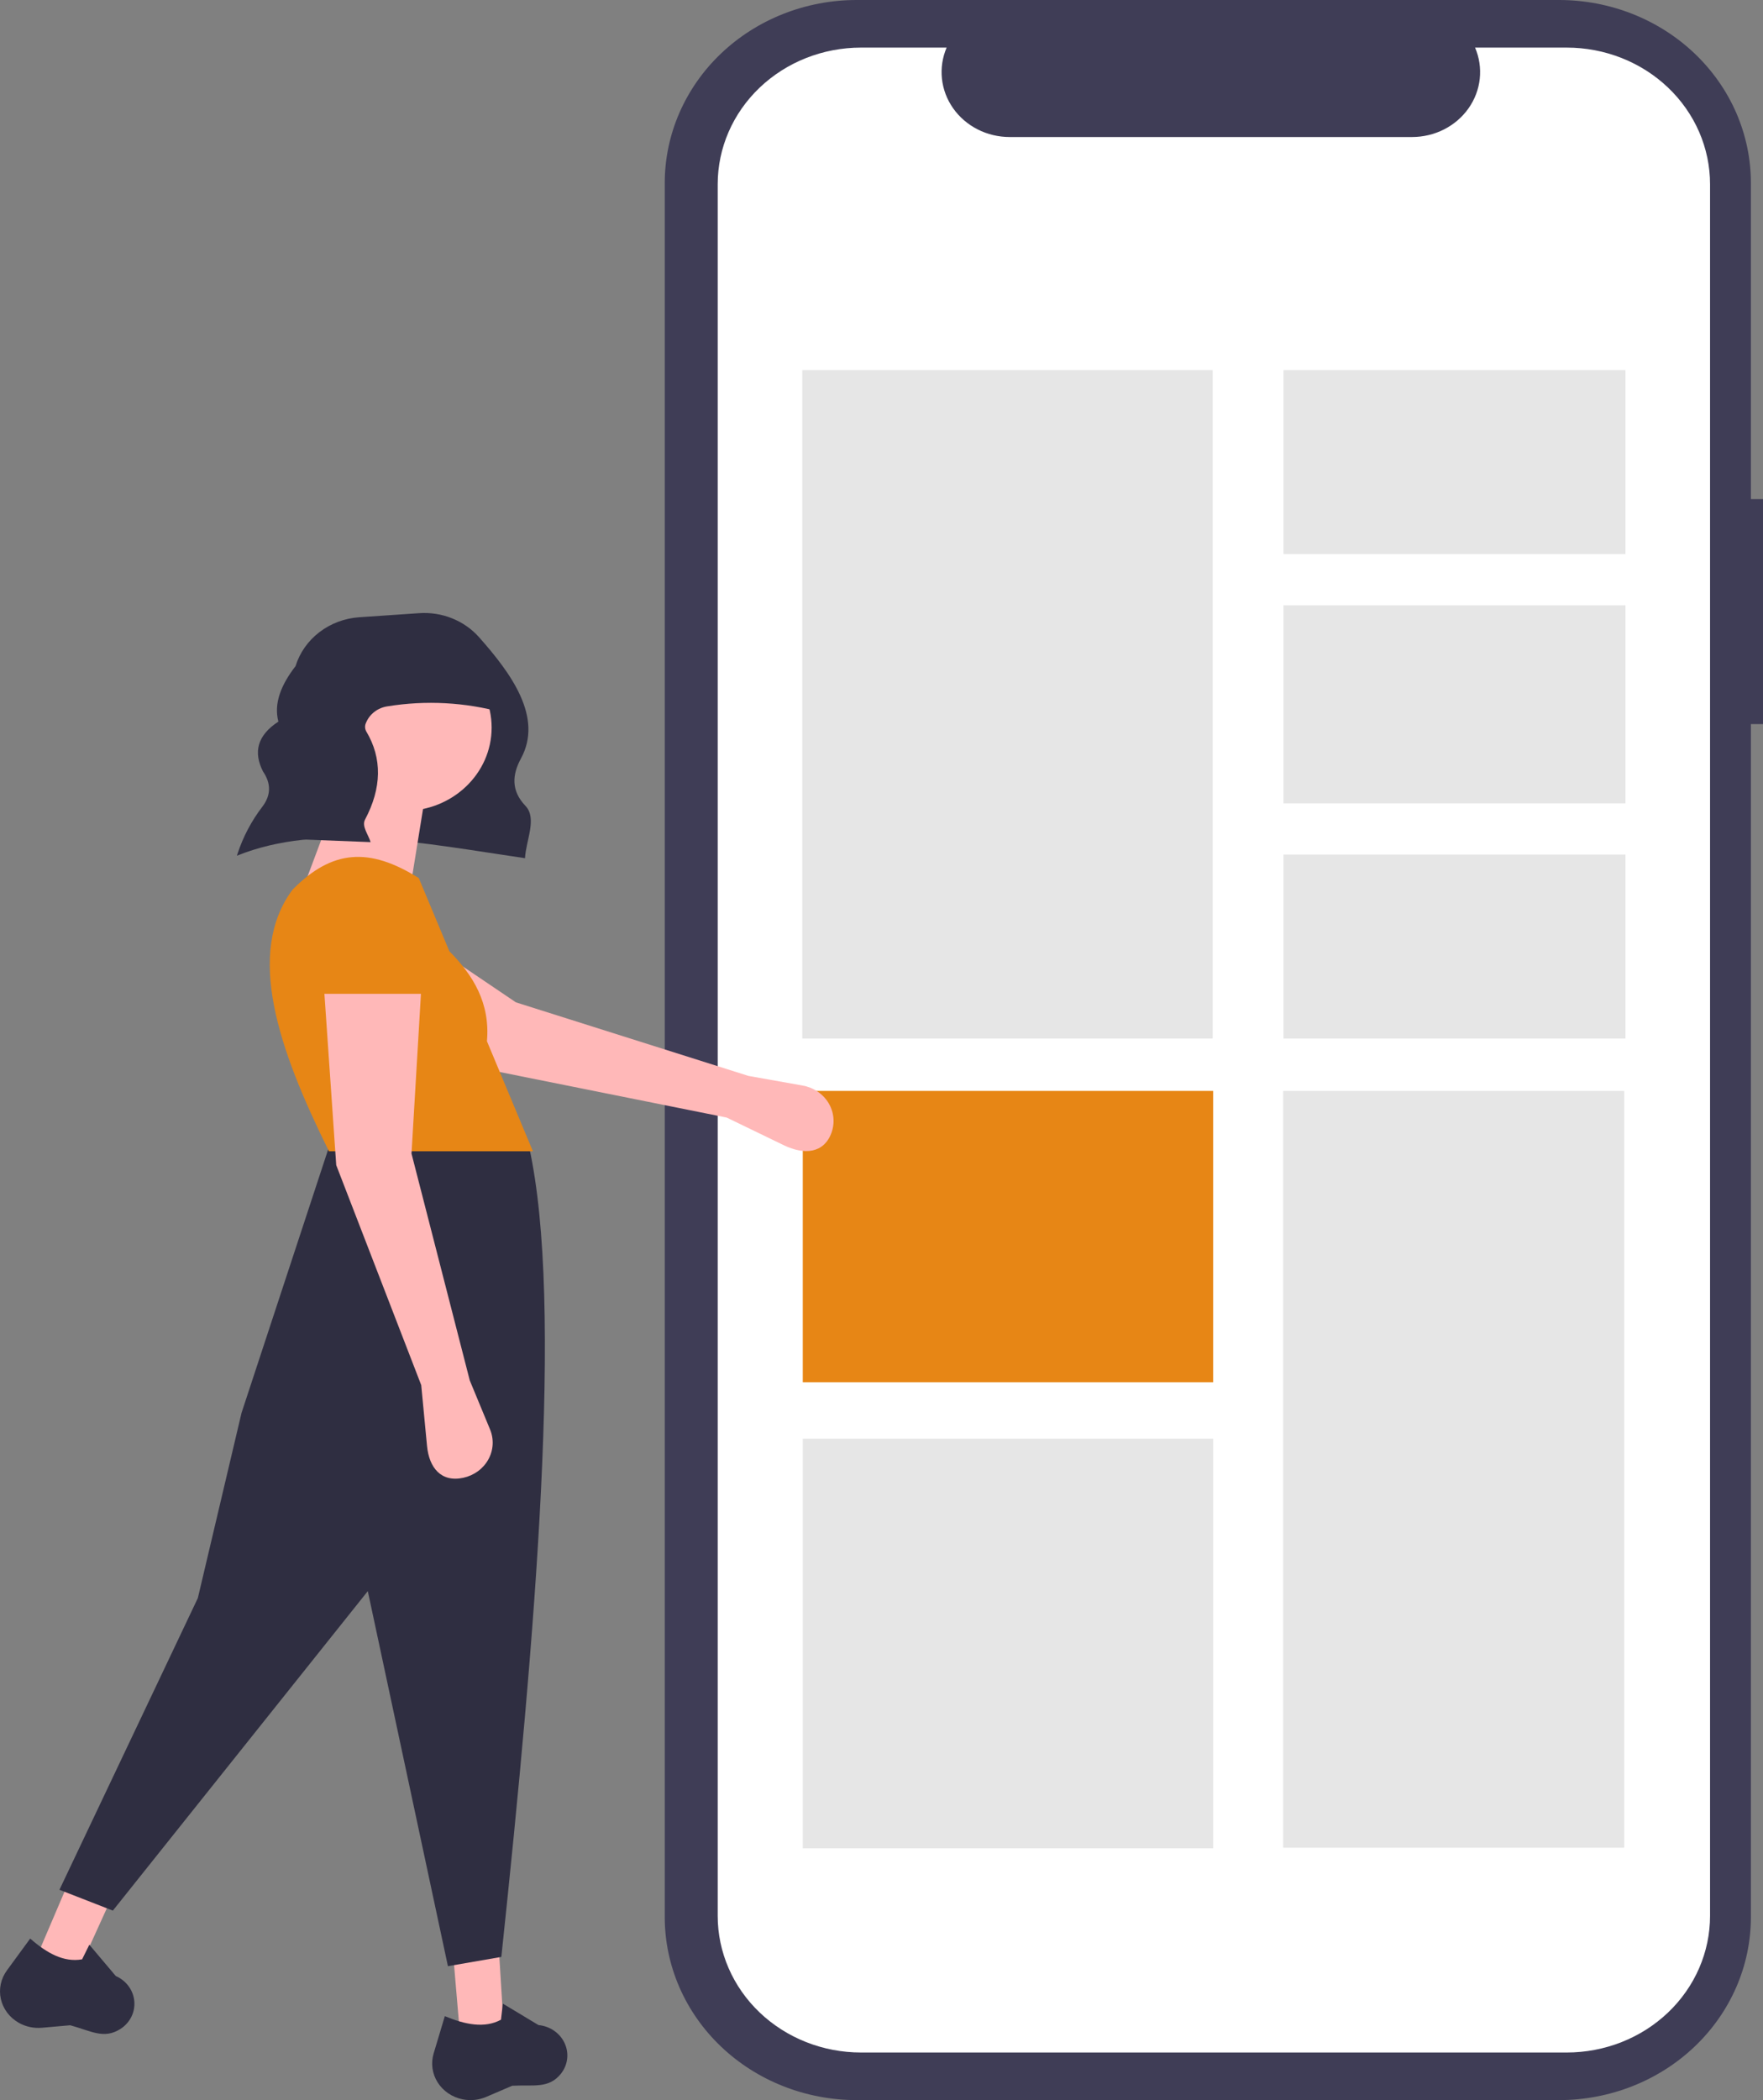 <svg width="372" height="443" viewBox="0 0 372 443" fill="none" xmlns="http://www.w3.org/2000/svg">
<rect x="0" y="0" width="372" height="443" fill="#808080" stroke="none"/>
<g id="image">
<g id="rest">
<path id="Vector" d="M372 105.273H369.446V38.593C369.446 28.357 365.181 18.541 357.588 11.304C349.995 4.066 339.697 2.33308e-05 328.959 1.52589e-05H180.753C175.436 2.46916e-06 170.171 0.998 165.259 2.938C160.347 4.877 155.883 7.72 152.124 11.303C148.364 14.887 145.382 19.142 143.347 23.824C141.313 28.506 140.265 33.525 140.265 38.593V404.407C140.265 409.475 141.313 414.494 143.347 419.176C145.382 423.858 148.364 428.113 152.124 431.696C155.883 435.28 160.347 438.123 165.259 440.062C170.171 442.002 175.436 443 180.753 443H328.959C339.697 443 349.995 438.934 357.588 431.696C365.181 424.459 369.446 414.643 369.446 404.407V152.738H372V105.273Z" fill="#3F3D56"/>
<path id="Vector_2" d="M330.593 10.041H311.247C312.137 12.12 312.476 14.375 312.236 16.609C311.995 18.843 311.182 20.986 309.868 22.849C308.555 24.713 306.78 26.24 304.701 27.296C302.622 28.352 300.303 28.904 297.947 28.904H213.041C210.686 28.904 208.366 28.352 206.287 27.296C204.209 26.24 202.434 24.713 201.12 22.849C199.806 20.986 198.993 18.843 198.753 16.609C198.512 14.375 198.852 12.12 199.742 10.04H181.673C173.654 10.04 165.963 13.077 160.293 18.482C154.623 23.887 151.437 31.218 151.437 38.861V404.139C151.437 407.924 152.219 411.671 153.739 415.168C155.258 418.665 157.485 421.842 160.293 424.518C163.1 427.194 166.434 429.317 170.102 430.766C173.77 432.214 177.702 432.959 181.672 432.959H330.593C334.563 432.959 338.495 432.214 342.163 430.766C345.832 429.317 349.165 427.194 351.972 424.518C354.78 421.842 357.007 418.665 358.527 415.168C360.046 411.671 360.828 407.924 360.828 404.139V38.861C360.828 35.076 360.046 31.329 358.527 27.832C357.007 24.335 354.78 21.158 351.972 18.482C349.165 15.806 345.832 13.683 342.163 12.234C338.495 10.786 334.563 10.04 330.593 10.041Z" fill="white"/>
</g>
<g id="feeds">
<path id="Vector_3" d="M255.875 78.064H169.28V219.075H255.875V78.064Z" fill="#E6E6E6"/>
<path id="Vector_4" d="M342.725 230.12H270.752V389.763H342.725V230.12Z" fill="#E6E6E6"/>
<path id="Vector_5" d="M342.985 78.064H270.823V116.879H342.985V78.064Z" fill="#E6E6E6"/>
<path id="Vector_6" d="M342.985 127.688H270.823V169.451H342.985V127.688Z" fill="#E6E6E6"/>
<path id="Vector_7" d="M342.985 180.26H270.823V219.075H342.985V180.26Z" fill="#E6E6E6"/>
<path id="Vector_8" d="M255.982 230.12H169.388V291.572H255.982V230.12Z" fill="#E78615"/>
<path id="Vector_9" d="M255.982 303.484H169.388V389.892H255.982V303.484Z" fill="#E6E6E6"/>
</g>
<path id="hand" d="M153.341 235.745L165.394 241.579C169.697 243.661 173.848 243.305 175.438 238.963C175.817 237.93 175.956 236.831 175.848 235.741C175.739 234.652 175.385 233.597 174.809 232.65C174.234 231.703 173.45 230.886 172.512 230.255C171.575 229.623 170.505 229.192 169.376 228.991L157.921 226.953L108.859 211.437L79.139 191.349L68.244 207.894L102.585 225.558L153.341 235.745Z" fill="#FFB8B8"/>
<g id="character">
<path id="Vector_10" d="M97.076 429.4L106.298 427.935L105.273 411.331H95.539L97.076 429.4Z" fill="#FFB8B8"/>
<path id="Vector_11" d="M7.572 413.183L16.497 415.837L23.433 400.575L14.743 396.393L7.572 413.183Z" fill="#FFB8B8"/>
<path id="Vector_12" d="M49.992 180.508C67.551 173.389 89.421 177.9 110.779 181.03C110.978 177.239 113.387 172.625 110.864 169.981C107.798 166.767 108.08 163.391 109.925 159.996C114.643 151.312 107.883 142.073 101.059 134.391C99.52 132.663 97.576 131.306 95.384 130.429C93.192 129.552 90.814 129.18 88.443 129.343L75.801 130.204C72.724 130.414 69.788 131.514 67.386 133.357C64.983 135.2 63.229 137.699 62.357 140.519C59.338 144.433 57.722 148.335 58.739 152.218C54.218 155.163 53.458 158.718 55.49 162.727C57.213 165.25 57.195 167.707 55.412 170.095C53.07 173.141 51.277 176.536 50.105 180.143L49.992 180.508Z" fill="#2F2E41"/>
<path id="Vector_13" d="M12.542 398.634L23.813 403.029L77.607 335.636L94.514 414.75L105.785 412.796C113.016 344.59 118.911 275.02 111.677 242.116L69.922 240.407L50.966 298.033L41.745 337.101L12.542 398.634Z" fill="#2F2E41"/>
<path id="Vector_14" d="M97.583 442.829C99.269 443.173 101.027 442.995 102.599 442.321L108.078 439.971C112.671 439.746 115.799 440.618 118.356 437.437C119.078 436.527 119.531 435.45 119.669 434.318C119.806 433.185 119.623 432.038 119.139 430.996C118.659 429.95 117.895 429.044 116.927 428.372C115.958 427.7 114.819 427.287 113.627 427.173L106.103 422.653L105.708 426.042C102.269 427.899 98.186 427.096 93.86 425.289L91.498 433.168C91.194 434.183 91.111 435.248 91.256 436.296C91.401 437.343 91.77 438.351 92.341 439.257C92.912 440.163 93.671 440.947 94.573 441.562C95.475 442.176 96.499 442.607 97.583 442.829Z" fill="#2F2E41"/>
<path id="Vector_15" d="M3.92 426.667C5.398 427.515 7.121 427.89 8.838 427.739L14.819 427.212C19.241 428.421 21.902 430.214 25.404 427.997C26.397 427.36 27.192 426.482 27.708 425.453C28.224 424.425 28.442 423.283 28.339 422.147C28.241 421.009 27.827 419.917 27.14 418.981C26.453 418.046 25.517 417.302 24.428 416.826L18.851 410.222L17.323 413.304C13.438 413.996 9.85 411.974 6.374 408.925L1.456 415.646C0.822 416.512 0.381 417.494 0.162 418.529C-0.058 419.565 -0.052 420.633 0.179 421.666C0.41 422.699 0.861 423.677 1.505 424.537C2.148 425.397 2.97 426.122 3.92 426.667Z" fill="#2F2E41"/>
<path id="Vector_16" d="M85.292 171.061C95.478 171.061 103.736 163.19 103.736 153.48C103.736 143.771 95.478 135.899 85.292 135.899C75.106 135.899 66.849 143.771 66.849 153.48C66.849 163.19 75.106 171.061 85.292 171.061Z" fill="#FFB8B8"/>
<path id="Vector_17" d="M62.75 190.595L86.829 185.711L89.903 166.666L72.996 163.247L62.75 190.595Z" fill="#FFB8B8"/>
<path id="Vector_18" d="M69.41 242.849H112.446L102.745 219.634C103.45 211.647 99.899 205.771 94.815 200.657L88.366 185.223C77.946 178.686 70.091 179.174 61.725 187.665C51.807 201.051 58.672 221.173 69.41 242.849Z" fill="#E78615"/>
<path id="Vector_19" d="M88.879 292.173L90.103 305.006C90.539 309.586 93.063 312.749 97.766 311.724C98.886 311.48 99.936 311.008 100.847 310.342C101.757 309.675 102.506 308.828 103.041 307.86C103.577 306.892 103.886 305.825 103.949 304.732C104.011 303.639 103.825 302.546 103.404 301.528L99.125 291.196L86.829 243.337L88.879 208.664H68.385L70.947 245.779L88.879 292.173Z" fill="#FFB8B8"/>
<path id="Vector_20" d="M56.564 176.795C58.547 159.668 63.628 145.084 72.445 133.567L73.765 133.525V133.213L78.051 133.387L89.969 133.005C89.69 133.282 89.424 133.56 89.154 133.838L97.844 134.19L106.042 150.306C98.161 148.131 89.867 147.682 81.779 148.993C80.773 149.137 79.824 149.532 79.028 150.136C78.232 150.74 77.617 151.534 77.245 152.436C77.102 152.719 77.029 153.03 77.032 153.343C77.035 153.657 77.113 153.966 77.26 154.247C80.705 159.974 80.533 166.265 77.032 172.869C76.267 174.311 77.735 176.046 78.195 177.637L56.564 176.795Z" fill="#2F2E41"/>
<path id="Vector_21" d="M66.849 209.641H90.416L88.763 194.986C88.655 192.452 87.556 190.048 85.683 188.246C83.81 186.444 81.298 185.375 78.64 185.248C77.232 185.181 75.823 185.381 74.496 185.836C73.169 186.291 71.95 186.992 70.91 187.9C69.869 188.807 69.028 189.902 68.434 191.121C67.84 192.34 67.506 193.66 67.451 195.003L66.849 209.641Z" fill="#E78615"/>
</g>
</g>
</svg>
